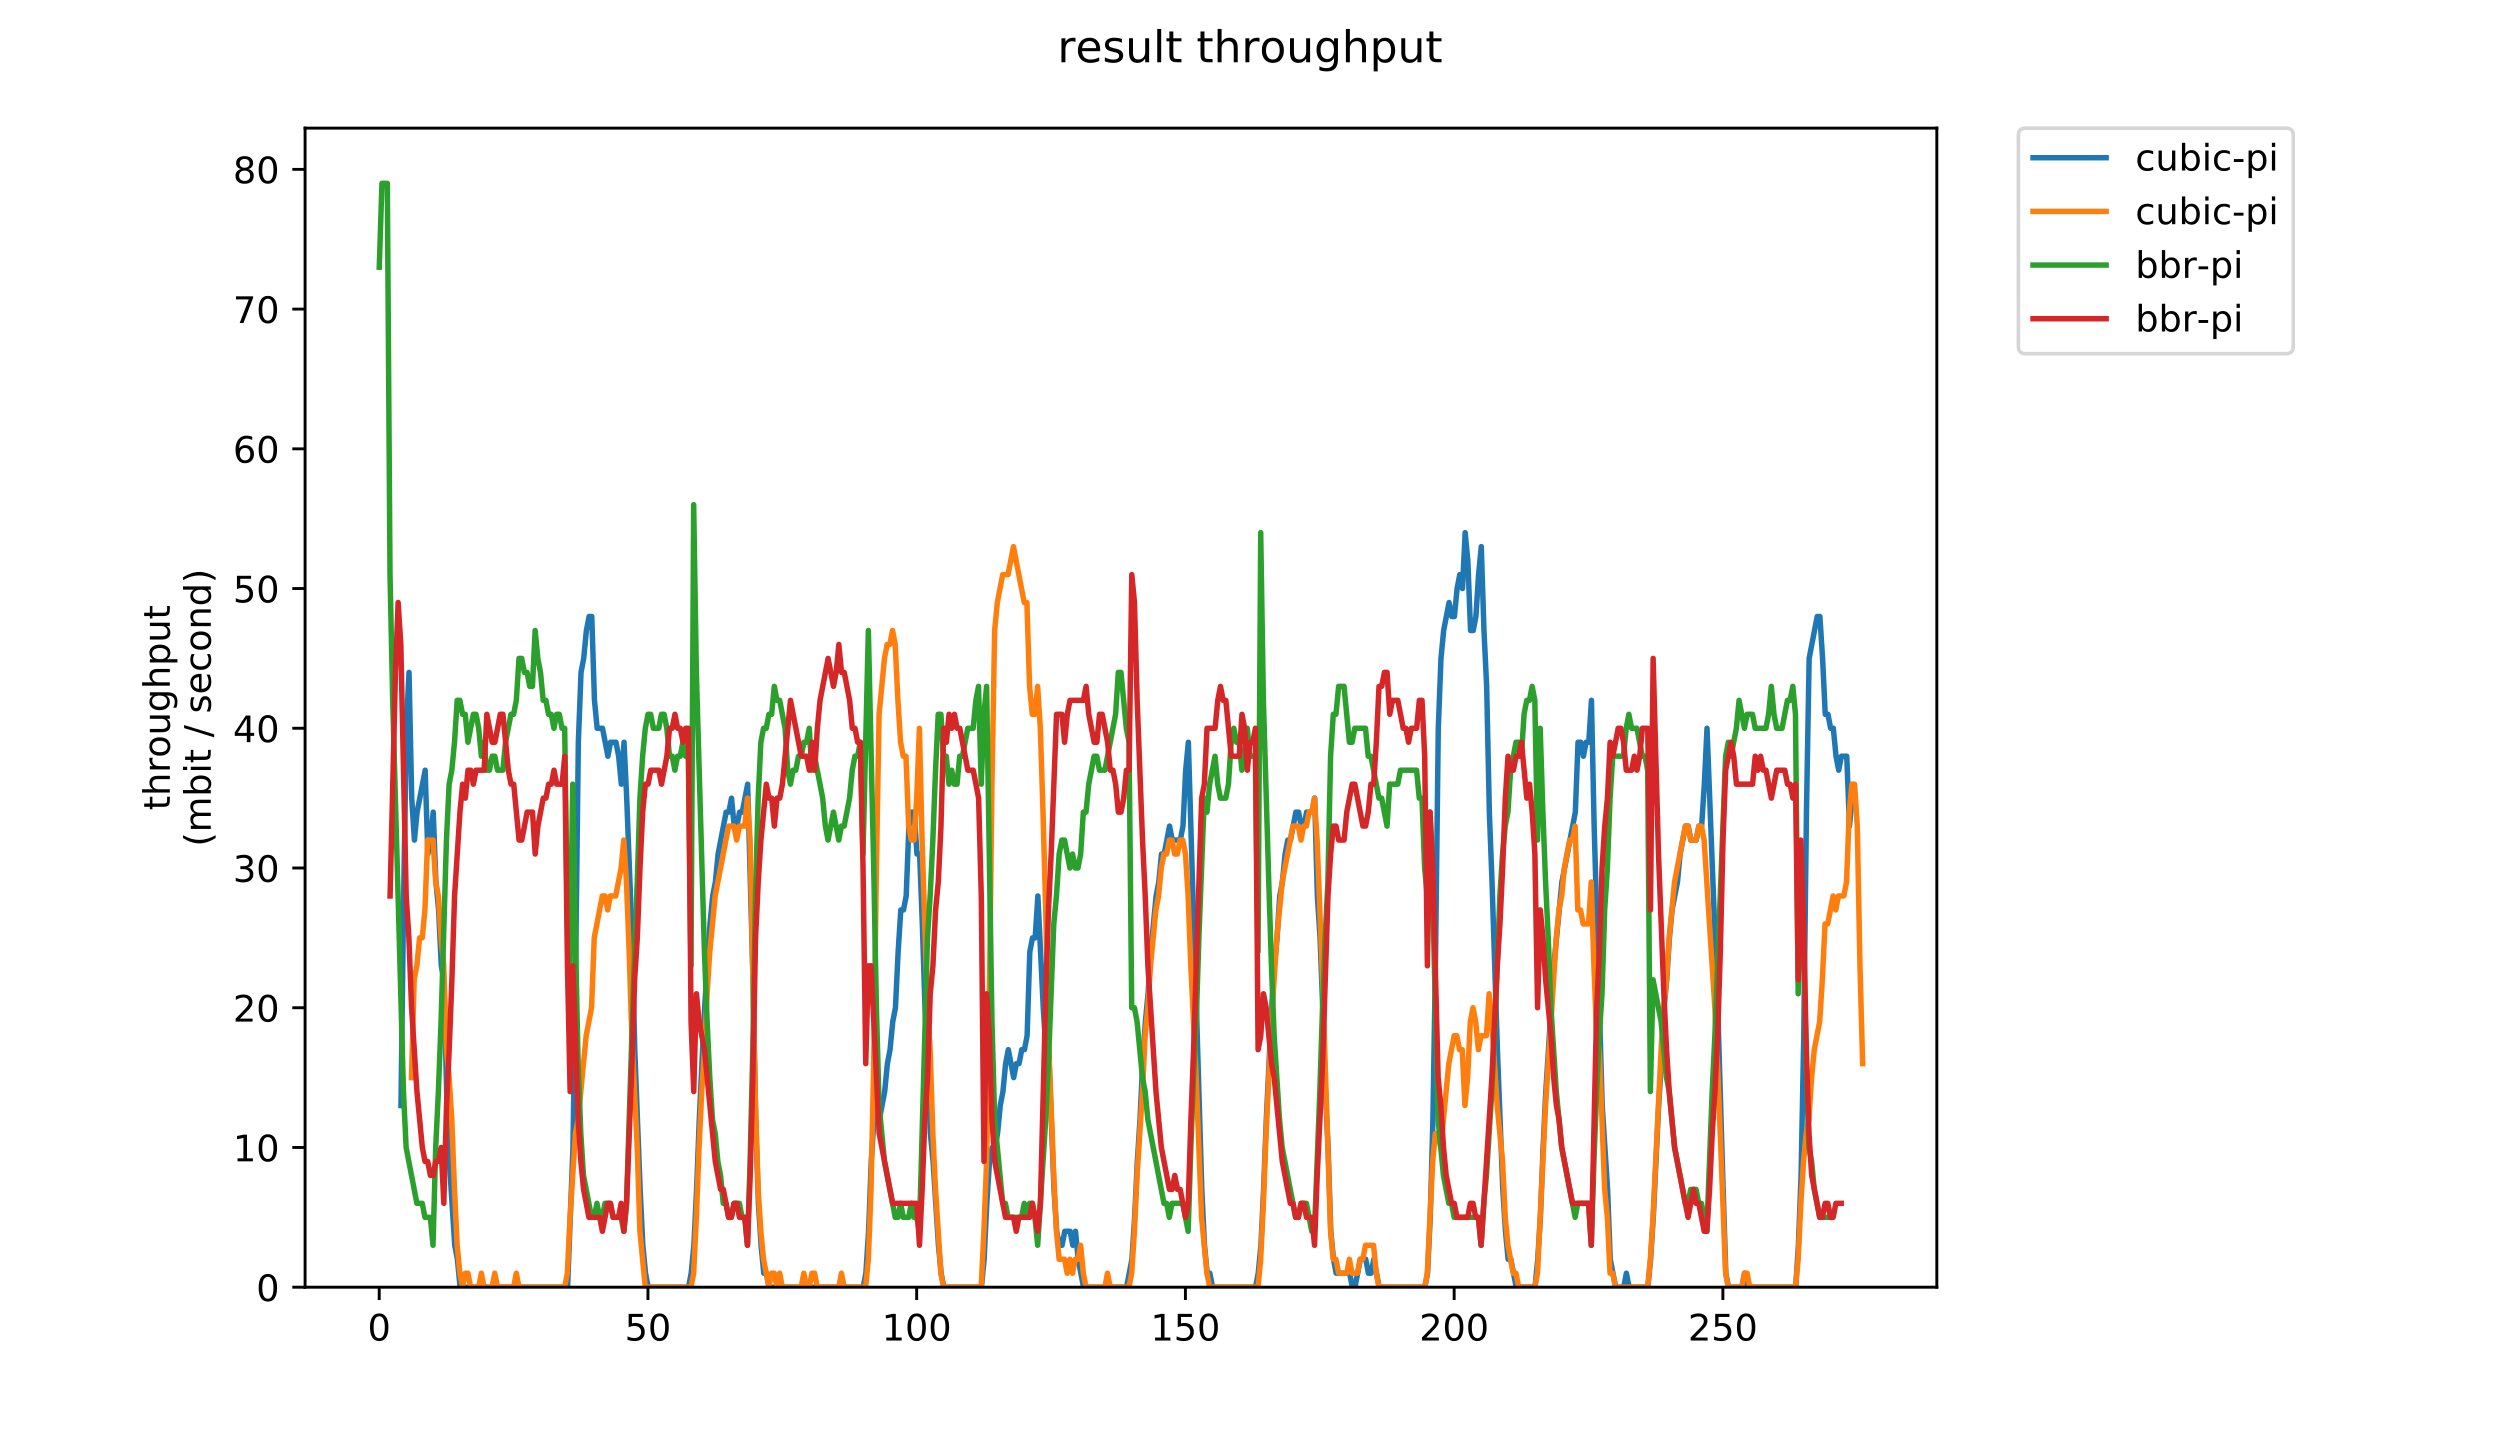 <?xml version="1.0" encoding="utf-8" standalone="no"?>
<!DOCTYPE svg PUBLIC "-//W3C//DTD SVG 1.1//EN"
  "http://www.w3.org/Graphics/SVG/1.1/DTD/svg11.dtd">
<!-- Created with matplotlib (https://matplotlib.org/) -->
<svg height="396pt" version="1.1" viewBox="0 0 684 396" width="684pt" xmlns="http://www.w3.org/2000/svg" xmlns:xlink="http://www.w3.org/1999/xlink">
 <defs>
  <style type="text/css">
*{stroke-linecap:butt;stroke-linejoin:round;}
  </style>
 </defs>
 <g id="figure_1">
  <g id="patch_1">
   <path d="M 0 396 
L 684 396 
L 684 0 
L 0 0 
z
" style="fill:#ffffff;"/>
  </g>
  <g id="axes_1">
   <g id="patch_2">
    <path d="M 83.472 352.174 
L 529.913 352.174 
L 529.913 35.062 
L 83.472 35.062 
z
" style="fill:#ffffff;"/>
   </g>
   <g id="matplotlib.axis_1">
    <g id="xtick_1">
     <g id="line2d_1">
      <defs>
       <path d="M 0 0 
L 0 3.5 
" id="m65de8bebb1" style="stroke:#000000;stroke-width:0.8;"/>
      </defs>
      <g>
       <use style="stroke:#000000;stroke-width:0.8;" x="103.753" xlink:href="#m65de8bebb1" y="352.174"/>
      </g>
     </g>
     <g id="text_1">
      <!-- 0 -->
      <defs>
       <path d="M 31.781 66.406 
Q 24.172 66.406 20.328 58.906 
Q 16.5 51.422 16.5 36.375 
Q 16.5 21.391 20.328 13.891 
Q 24.172 6.391 31.781 6.391 
Q 39.453 6.391 43.281 13.891 
Q 47.125 21.391 47.125 36.375 
Q 47.125 51.422 43.281 58.906 
Q 39.453 66.406 31.781 66.406 
z
M 31.781 74.219 
Q 44.047 74.219 50.516 64.516 
Q 56.984 54.828 56.984 36.375 
Q 56.984 17.969 50.516 8.266 
Q 44.047 -1.422 31.781 -1.422 
Q 19.531 -1.422 13.062 8.266 
Q 6.594 17.969 6.594 36.375 
Q 6.594 54.828 13.062 64.516 
Q 19.531 74.219 31.781 74.219 
z
" id="DejaVuSans-48"/>
      </defs>
      <g transform="translate(100.572 366.773)scale(0.1 -0.1)">
       <use xlink:href="#DejaVuSans-48"/>
      </g>
     </g>
    </g>
    <g id="xtick_2">
     <g id="line2d_2">
      <g>
       <use style="stroke:#000000;stroke-width:0.8;" x="177.279" xlink:href="#m65de8bebb1" y="352.174"/>
      </g>
     </g>
     <g id="text_2">
      <!-- 50 -->
      <defs>
       <path d="M 10.797 72.906 
L 49.516 72.906 
L 49.516 64.594 
L 19.828 64.594 
L 19.828 46.734 
Q 21.969 47.469 24.109 47.828 
Q 26.266 48.188 28.422 48.188 
Q 40.625 48.188 47.75 41.5 
Q 54.891 34.812 54.891 23.391 
Q 54.891 11.625 47.562 5.094 
Q 40.234 -1.422 26.906 -1.422 
Q 22.312 -1.422 17.547 -0.641 
Q 12.797 0.141 7.719 1.703 
L 7.719 11.625 
Q 12.109 9.234 16.797 8.062 
Q 21.484 6.891 26.703 6.891 
Q 35.156 6.891 40.078 11.328 
Q 45.016 15.766 45.016 23.391 
Q 45.016 31 40.078 35.438 
Q 35.156 39.891 26.703 39.891 
Q 22.75 39.891 18.812 39.016 
Q 14.891 38.141 10.797 36.281 
z
" id="DejaVuSans-53"/>
      </defs>
      <g transform="translate(170.916 366.773)scale(0.1 -0.1)">
       <use xlink:href="#DejaVuSans-53"/>
       <use x="63.623" xlink:href="#DejaVuSans-48"/>
      </g>
     </g>
    </g>
    <g id="xtick_3">
     <g id="line2d_3">
      <g>
       <use style="stroke:#000000;stroke-width:0.8;" x="250.804" xlink:href="#m65de8bebb1" y="352.174"/>
      </g>
     </g>
     <g id="text_3">
      <!-- 100 -->
      <defs>
       <path d="M 12.406 8.297 
L 28.516 8.297 
L 28.516 63.922 
L 10.984 60.406 
L 10.984 69.391 
L 28.422 72.906 
L 38.281 72.906 
L 38.281 8.297 
L 54.391 8.297 
L 54.391 0 
L 12.406 0 
z
" id="DejaVuSans-49"/>
      </defs>
      <g transform="translate(241.261 366.773)scale(0.1 -0.1)">
       <use xlink:href="#DejaVuSans-49"/>
       <use x="63.623" xlink:href="#DejaVuSans-48"/>
       <use x="127.246" xlink:href="#DejaVuSans-48"/>
      </g>
     </g>
    </g>
    <g id="xtick_4">
     <g id="line2d_4">
      <g>
       <use style="stroke:#000000;stroke-width:0.8;" x="324.33" xlink:href="#m65de8bebb1" y="352.174"/>
      </g>
     </g>
     <g id="text_4">
      <!-- 150 -->
      <g transform="translate(314.786 366.773)scale(0.1 -0.1)">
       <use xlink:href="#DejaVuSans-49"/>
       <use x="63.623" xlink:href="#DejaVuSans-53"/>
       <use x="127.246" xlink:href="#DejaVuSans-48"/>
      </g>
     </g>
    </g>
    <g id="xtick_5">
     <g id="line2d_5">
      <g>
       <use style="stroke:#000000;stroke-width:0.8;" x="397.856" xlink:href="#m65de8bebb1" y="352.174"/>
      </g>
     </g>
     <g id="text_5">
      <!-- 200 -->
      <defs>
       <path d="M 19.188 8.297 
L 53.609 8.297 
L 53.609 0 
L 7.328 0 
L 7.328 8.297 
Q 12.938 14.109 22.625 23.891 
Q 32.328 33.688 34.812 36.531 
Q 39.547 41.844 41.422 45.531 
Q 43.312 49.219 43.312 52.781 
Q 43.312 58.594 39.234 62.25 
Q 35.156 65.922 28.609 65.922 
Q 23.969 65.922 18.812 64.312 
Q 13.672 62.703 7.812 59.422 
L 7.812 69.391 
Q 13.766 71.781 18.938 73 
Q 24.125 74.219 28.422 74.219 
Q 39.75 74.219 46.484 68.547 
Q 53.219 62.891 53.219 53.422 
Q 53.219 48.922 51.531 44.891 
Q 49.859 40.875 45.406 35.406 
Q 44.188 33.984 37.641 27.219 
Q 31.109 20.453 19.188 8.297 
z
" id="DejaVuSans-50"/>
      </defs>
      <g transform="translate(388.312 366.773)scale(0.1 -0.1)">
       <use xlink:href="#DejaVuSans-50"/>
       <use x="63.623" xlink:href="#DejaVuSans-48"/>
       <use x="127.246" xlink:href="#DejaVuSans-48"/>
      </g>
     </g>
    </g>
    <g id="xtick_6">
     <g id="line2d_6">
      <g>
       <use style="stroke:#000000;stroke-width:0.8;" x="471.381" xlink:href="#m65de8bebb1" y="352.174"/>
      </g>
     </g>
     <g id="text_6">
      <!-- 250 -->
      <g transform="translate(461.837 366.773)scale(0.1 -0.1)">
       <use xlink:href="#DejaVuSans-50"/>
       <use x="63.623" xlink:href="#DejaVuSans-53"/>
       <use x="127.246" xlink:href="#DejaVuSans-48"/>
      </g>
     </g>
    </g>
   </g>
   <g id="matplotlib.axis_2">
    <g id="ytick_1">
     <g id="line2d_7">
      <defs>
       <path d="M 0 0 
L -3.5 0 
" id="m8e0efab4fe" style="stroke:#000000;stroke-width:0.8;"/>
      </defs>
      <g>
       <use style="stroke:#000000;stroke-width:0.8;" x="83.472" xlink:href="#m8e0efab4fe" y="352.174"/>
      </g>
     </g>
     <g id="text_7">
      <!-- 0 -->
      <g transform="translate(70.11 355.973)scale(0.1 -0.1)">
       <use xlink:href="#DejaVuSans-48"/>
      </g>
     </g>
    </g>
    <g id="ytick_2">
     <g id="line2d_8">
      <g>
       <use style="stroke:#000000;stroke-width:0.8;" x="83.472" xlink:href="#m8e0efab4fe" y="313.945"/>
      </g>
     </g>
     <g id="text_8">
      <!-- 10 -->
      <g transform="translate(63.747 317.744)scale(0.1 -0.1)">
       <use xlink:href="#DejaVuSans-49"/>
       <use x="63.623" xlink:href="#DejaVuSans-48"/>
      </g>
     </g>
    </g>
    <g id="ytick_3">
     <g id="line2d_9">
      <g>
       <use style="stroke:#000000;stroke-width:0.8;" x="83.472" xlink:href="#m8e0efab4fe" y="275.716"/>
      </g>
     </g>
     <g id="text_9">
      <!-- 20 -->
      <g transform="translate(63.747 279.515)scale(0.1 -0.1)">
       <use xlink:href="#DejaVuSans-50"/>
       <use x="63.623" xlink:href="#DejaVuSans-48"/>
      </g>
     </g>
    </g>
    <g id="ytick_4">
     <g id="line2d_10">
      <g>
       <use style="stroke:#000000;stroke-width:0.8;" x="83.472" xlink:href="#m8e0efab4fe" y="237.486"/>
      </g>
     </g>
     <g id="text_10">
      <!-- 30 -->
      <defs>
       <path d="M 40.578 39.312 
Q 47.656 37.797 51.625 33 
Q 55.609 28.219 55.609 21.188 
Q 55.609 10.406 48.188 4.484 
Q 40.766 -1.422 27.094 -1.422 
Q 22.516 -1.422 17.656 -0.516 
Q 12.797 0.391 7.625 2.203 
L 7.625 11.719 
Q 11.719 9.328 16.594 8.109 
Q 21.484 6.891 26.812 6.891 
Q 36.078 6.891 40.938 10.547 
Q 45.797 14.203 45.797 21.188 
Q 45.797 27.641 41.281 31.266 
Q 36.766 34.906 28.719 34.906 
L 20.219 34.906 
L 20.219 43.016 
L 29.109 43.016 
Q 36.375 43.016 40.234 45.922 
Q 44.094 48.828 44.094 54.297 
Q 44.094 59.906 40.109 62.906 
Q 36.141 65.922 28.719 65.922 
Q 24.656 65.922 20.016 65.031 
Q 15.375 64.156 9.812 62.312 
L 9.812 71.094 
Q 15.438 72.656 20.344 73.438 
Q 25.25 74.219 29.594 74.219 
Q 40.828 74.219 47.359 69.109 
Q 53.906 64.016 53.906 55.328 
Q 53.906 49.266 50.438 45.094 
Q 46.969 40.922 40.578 39.312 
z
" id="DejaVuSans-51"/>
      </defs>
      <g transform="translate(63.747 241.286)scale(0.1 -0.1)">
       <use xlink:href="#DejaVuSans-51"/>
       <use x="63.623" xlink:href="#DejaVuSans-48"/>
      </g>
     </g>
    </g>
    <g id="ytick_5">
     <g id="line2d_11">
      <g>
       <use style="stroke:#000000;stroke-width:0.8;" x="83.472" xlink:href="#m8e0efab4fe" y="199.257"/>
      </g>
     </g>
     <g id="text_11">
      <!-- 40 -->
      <defs>
       <path d="M 37.797 64.312 
L 12.891 25.391 
L 37.797 25.391 
z
M 35.203 72.906 
L 47.609 72.906 
L 47.609 25.391 
L 58.016 25.391 
L 58.016 17.188 
L 47.609 17.188 
L 47.609 0 
L 37.797 0 
L 37.797 17.188 
L 4.891 17.188 
L 4.891 26.703 
z
" id="DejaVuSans-52"/>
      </defs>
      <g transform="translate(63.747 203.056)scale(0.1 -0.1)">
       <use xlink:href="#DejaVuSans-52"/>
       <use x="63.623" xlink:href="#DejaVuSans-48"/>
      </g>
     </g>
    </g>
    <g id="ytick_6">
     <g id="line2d_12">
      <g>
       <use style="stroke:#000000;stroke-width:0.8;" x="83.472" xlink:href="#m8e0efab4fe" y="161.028"/>
      </g>
     </g>
     <g id="text_12">
      <!-- 50 -->
      <g transform="translate(63.747 164.827)scale(0.1 -0.1)">
       <use xlink:href="#DejaVuSans-53"/>
       <use x="63.623" xlink:href="#DejaVuSans-48"/>
      </g>
     </g>
    </g>
    <g id="ytick_7">
     <g id="line2d_13">
      <g>
       <use style="stroke:#000000;stroke-width:0.8;" x="83.472" xlink:href="#m8e0efab4fe" y="122.799"/>
      </g>
     </g>
     <g id="text_13">
      <!-- 60 -->
      <defs>
       <path d="M 33.016 40.375 
Q 26.375 40.375 22.484 35.828 
Q 18.609 31.297 18.609 23.391 
Q 18.609 15.531 22.484 10.953 
Q 26.375 6.391 33.016 6.391 
Q 39.656 6.391 43.531 10.953 
Q 47.406 15.531 47.406 23.391 
Q 47.406 31.297 43.531 35.828 
Q 39.656 40.375 33.016 40.375 
z
M 52.594 71.297 
L 52.594 62.312 
Q 48.875 64.062 45.094 64.984 
Q 41.312 65.922 37.594 65.922 
Q 27.828 65.922 22.672 59.328 
Q 17.531 52.734 16.797 39.406 
Q 19.672 43.656 24.016 45.922 
Q 28.375 48.188 33.594 48.188 
Q 44.578 48.188 50.953 41.516 
Q 57.328 34.859 57.328 23.391 
Q 57.328 12.156 50.688 5.359 
Q 44.047 -1.422 33.016 -1.422 
Q 20.359 -1.422 13.672 8.266 
Q 6.984 17.969 6.984 36.375 
Q 6.984 53.656 15.188 63.938 
Q 23.391 74.219 37.203 74.219 
Q 40.922 74.219 44.703 73.484 
Q 48.484 72.75 52.594 71.297 
z
" id="DejaVuSans-54"/>
      </defs>
      <g transform="translate(63.747 126.598)scale(0.1 -0.1)">
       <use xlink:href="#DejaVuSans-54"/>
       <use x="63.623" xlink:href="#DejaVuSans-48"/>
      </g>
     </g>
    </g>
    <g id="ytick_8">
     <g id="line2d_14">
      <g>
       <use style="stroke:#000000;stroke-width:0.8;" x="83.472" xlink:href="#m8e0efab4fe" y="84.569"/>
      </g>
     </g>
     <g id="text_14">
      <!-- 70 -->
      <defs>
       <path d="M 8.203 72.906 
L 55.078 72.906 
L 55.078 68.703 
L 28.609 0 
L 18.312 0 
L 43.219 64.594 
L 8.203 64.594 
z
" id="DejaVuSans-55"/>
      </defs>
      <g transform="translate(63.747 88.369)scale(0.1 -0.1)">
       <use xlink:href="#DejaVuSans-55"/>
       <use x="63.623" xlink:href="#DejaVuSans-48"/>
      </g>
     </g>
    </g>
    <g id="ytick_9">
     <g id="line2d_15">
      <g>
       <use style="stroke:#000000;stroke-width:0.8;" x="83.472" xlink:href="#m8e0efab4fe" y="46.34"/>
      </g>
     </g>
     <g id="text_15">
      <!-- 80 -->
      <defs>
       <path d="M 31.781 34.625 
Q 24.75 34.625 20.719 30.859 
Q 16.703 27.094 16.703 20.516 
Q 16.703 13.922 20.719 10.156 
Q 24.75 6.391 31.781 6.391 
Q 38.812 6.391 42.859 10.172 
Q 46.922 13.969 46.922 20.516 
Q 46.922 27.094 42.891 30.859 
Q 38.875 34.625 31.781 34.625 
z
M 21.922 38.812 
Q 15.578 40.375 12.031 44.719 
Q 8.5 49.078 8.5 55.328 
Q 8.5 64.062 14.719 69.141 
Q 20.953 74.219 31.781 74.219 
Q 42.672 74.219 48.875 69.141 
Q 55.078 64.062 55.078 55.328 
Q 55.078 49.078 51.531 44.719 
Q 48 40.375 41.703 38.812 
Q 48.828 37.156 52.797 32.312 
Q 56.781 27.484 56.781 20.516 
Q 56.781 9.906 50.312 4.234 
Q 43.844 -1.422 31.781 -1.422 
Q 19.734 -1.422 13.25 4.234 
Q 6.781 9.906 6.781 20.516 
Q 6.781 27.484 10.781 32.312 
Q 14.797 37.156 21.922 38.812 
z
M 18.312 54.391 
Q 18.312 48.734 21.844 45.562 
Q 25.391 42.391 31.781 42.391 
Q 38.141 42.391 41.719 45.562 
Q 45.312 48.734 45.312 54.391 
Q 45.312 60.062 41.719 63.234 
Q 38.141 66.406 31.781 66.406 
Q 25.391 66.406 21.844 63.234 
Q 18.312 60.062 18.312 54.391 
z
" id="DejaVuSans-56"/>
      </defs>
      <g transform="translate(63.747 50.139)scale(0.1 -0.1)">
       <use xlink:href="#DejaVuSans-56"/>
       <use x="63.623" xlink:href="#DejaVuSans-48"/>
      </g>
     </g>
    </g>
    <g id="text_16">
     <!-- throughput -->
     <defs>
      <path d="M 18.312 70.219 
L 18.312 54.688 
L 36.812 54.688 
L 36.812 47.703 
L 18.312 47.703 
L 18.312 18.016 
Q 18.312 11.328 20.141 9.422 
Q 21.969 7.516 27.594 7.516 
L 36.812 7.516 
L 36.812 0 
L 27.594 0 
Q 17.188 0 13.234 3.875 
Q 9.281 7.766 9.281 18.016 
L 9.281 47.703 
L 2.688 47.703 
L 2.688 54.688 
L 9.281 54.688 
L 9.281 70.219 
z
" id="DejaVuSans-116"/>
      <path d="M 54.891 33.016 
L 54.891 0 
L 45.906 0 
L 45.906 32.719 
Q 45.906 40.484 42.875 44.328 
Q 39.844 48.188 33.797 48.188 
Q 26.516 48.188 22.312 43.547 
Q 18.109 38.922 18.109 30.906 
L 18.109 0 
L 9.078 0 
L 9.078 75.984 
L 18.109 75.984 
L 18.109 46.188 
Q 21.344 51.125 25.703 53.562 
Q 30.078 56 35.797 56 
Q 45.219 56 50.047 50.172 
Q 54.891 44.344 54.891 33.016 
z
" id="DejaVuSans-104"/>
      <path d="M 41.109 46.297 
Q 39.594 47.172 37.812 47.578 
Q 36.031 48 33.891 48 
Q 26.266 48 22.188 43.047 
Q 18.109 38.094 18.109 28.812 
L 18.109 0 
L 9.078 0 
L 9.078 54.688 
L 18.109 54.688 
L 18.109 46.188 
Q 20.953 51.172 25.484 53.578 
Q 30.031 56 36.531 56 
Q 37.453 56 38.578 55.875 
Q 39.703 55.766 41.062 55.516 
z
" id="DejaVuSans-114"/>
      <path d="M 30.609 48.391 
Q 23.391 48.391 19.188 42.75 
Q 14.984 37.109 14.984 27.297 
Q 14.984 17.484 19.156 11.844 
Q 23.344 6.203 30.609 6.203 
Q 37.797 6.203 41.984 11.859 
Q 46.188 17.531 46.188 27.297 
Q 46.188 37.016 41.984 42.703 
Q 37.797 48.391 30.609 48.391 
z
M 30.609 56 
Q 42.328 56 49.016 48.375 
Q 55.719 40.766 55.719 27.297 
Q 55.719 13.875 49.016 6.219 
Q 42.328 -1.422 30.609 -1.422 
Q 18.844 -1.422 12.172 6.219 
Q 5.516 13.875 5.516 27.297 
Q 5.516 40.766 12.172 48.375 
Q 18.844 56 30.609 56 
z
" id="DejaVuSans-111"/>
      <path d="M 8.5 21.578 
L 8.5 54.688 
L 17.484 54.688 
L 17.484 21.922 
Q 17.484 14.156 20.5 10.266 
Q 23.531 6.391 29.594 6.391 
Q 36.859 6.391 41.078 11.031 
Q 45.312 15.672 45.312 23.688 
L 45.312 54.688 
L 54.297 54.688 
L 54.297 0 
L 45.312 0 
L 45.312 8.406 
Q 42.047 3.422 37.719 1 
Q 33.406 -1.422 27.688 -1.422 
Q 18.266 -1.422 13.375 4.438 
Q 8.5 10.297 8.5 21.578 
z
M 31.109 56 
z
" id="DejaVuSans-117"/>
      <path d="M 45.406 27.984 
Q 45.406 37.75 41.375 43.109 
Q 37.359 48.484 30.078 48.484 
Q 22.859 48.484 18.828 43.109 
Q 14.797 37.75 14.797 27.984 
Q 14.797 18.266 18.828 12.891 
Q 22.859 7.516 30.078 7.516 
Q 37.359 7.516 41.375 12.891 
Q 45.406 18.266 45.406 27.984 
z
M 54.391 6.781 
Q 54.391 -7.172 48.188 -13.984 
Q 42 -20.797 29.203 -20.797 
Q 24.469 -20.797 20.266 -20.094 
Q 16.062 -19.391 12.109 -17.922 
L 12.109 -9.188 
Q 16.062 -11.328 19.922 -12.344 
Q 23.781 -13.375 27.781 -13.375 
Q 36.625 -13.375 41.016 -8.766 
Q 45.406 -4.156 45.406 5.172 
L 45.406 9.625 
Q 42.625 4.781 38.281 2.391 
Q 33.938 0 27.875 0 
Q 17.828 0 11.672 7.656 
Q 5.516 15.328 5.516 27.984 
Q 5.516 40.672 11.672 48.328 
Q 17.828 56 27.875 56 
Q 33.938 56 38.281 53.609 
Q 42.625 51.219 45.406 46.391 
L 45.406 54.688 
L 54.391 54.688 
z
" id="DejaVuSans-103"/>
      <path d="M 18.109 8.203 
L 18.109 -20.797 
L 9.078 -20.797 
L 9.078 54.688 
L 18.109 54.688 
L 18.109 46.391 
Q 20.953 51.266 25.266 53.625 
Q 29.594 56 35.594 56 
Q 45.562 56 51.781 48.094 
Q 58.016 40.188 58.016 27.297 
Q 58.016 14.406 51.781 6.484 
Q 45.562 -1.422 35.594 -1.422 
Q 29.594 -1.422 25.266 0.953 
Q 20.953 3.328 18.109 8.203 
z
M 48.688 27.297 
Q 48.688 37.203 44.609 42.844 
Q 40.531 48.484 33.406 48.484 
Q 26.266 48.484 22.188 42.844 
Q 18.109 37.203 18.109 27.297 
Q 18.109 17.391 22.188 11.75 
Q 26.266 6.109 33.406 6.109 
Q 40.531 6.109 44.609 11.75 
Q 48.688 17.391 48.688 27.297 
z
" id="DejaVuSans-112"/>
     </defs>
     <g transform="translate(46.47 221.675)rotate(-90)scale(0.1 -0.1)">
      <use xlink:href="#DejaVuSans-116"/>
      <use x="39.209" xlink:href="#DejaVuSans-104"/>
      <use x="102.588" xlink:href="#DejaVuSans-114"/>
      <use x="143.67" xlink:href="#DejaVuSans-111"/>
      <use x="204.852" xlink:href="#DejaVuSans-117"/>
      <use x="268.23" xlink:href="#DejaVuSans-103"/>
      <use x="331.707" xlink:href="#DejaVuSans-104"/>
      <use x="395.086" xlink:href="#DejaVuSans-112"/>
      <use x="458.562" xlink:href="#DejaVuSans-117"/>
      <use x="521.941" xlink:href="#DejaVuSans-116"/>
     </g>
     <!-- (mbit / second) -->
     <defs>
      <path d="M 31 75.875 
Q 24.469 64.656 21.281 53.656 
Q 18.109 42.672 18.109 31.391 
Q 18.109 20.125 21.312 9.062 
Q 24.516 -2 31 -13.188 
L 23.188 -13.188 
Q 15.875 -1.703 12.234 9.375 
Q 8.594 20.453 8.594 31.391 
Q 8.594 42.281 12.203 53.312 
Q 15.828 64.359 23.188 75.875 
z
" id="DejaVuSans-40"/>
      <path d="M 52 44.188 
Q 55.375 50.25 60.062 53.125 
Q 64.75 56 71.094 56 
Q 79.641 56 84.281 50.016 
Q 88.922 44.047 88.922 33.016 
L 88.922 0 
L 79.891 0 
L 79.891 32.719 
Q 79.891 40.578 77.094 44.375 
Q 74.312 48.188 68.609 48.188 
Q 61.625 48.188 57.562 43.547 
Q 53.516 38.922 53.516 30.906 
L 53.516 0 
L 44.484 0 
L 44.484 32.719 
Q 44.484 40.625 41.703 44.406 
Q 38.922 48.188 33.109 48.188 
Q 26.219 48.188 22.156 43.531 
Q 18.109 38.875 18.109 30.906 
L 18.109 0 
L 9.078 0 
L 9.078 54.688 
L 18.109 54.688 
L 18.109 46.188 
Q 21.188 51.219 25.484 53.609 
Q 29.781 56 35.688 56 
Q 41.656 56 45.828 52.969 
Q 50 49.953 52 44.188 
z
" id="DejaVuSans-109"/>
      <path d="M 48.688 27.297 
Q 48.688 37.203 44.609 42.844 
Q 40.531 48.484 33.406 48.484 
Q 26.266 48.484 22.188 42.844 
Q 18.109 37.203 18.109 27.297 
Q 18.109 17.391 22.188 11.75 
Q 26.266 6.109 33.406 6.109 
Q 40.531 6.109 44.609 11.75 
Q 48.688 17.391 48.688 27.297 
z
M 18.109 46.391 
Q 20.953 51.266 25.266 53.625 
Q 29.594 56 35.594 56 
Q 45.562 56 51.781 48.094 
Q 58.016 40.188 58.016 27.297 
Q 58.016 14.406 51.781 6.484 
Q 45.562 -1.422 35.594 -1.422 
Q 29.594 -1.422 25.266 0.953 
Q 20.953 3.328 18.109 8.203 
L 18.109 0 
L 9.078 0 
L 9.078 75.984 
L 18.109 75.984 
z
" id="DejaVuSans-98"/>
      <path d="M 9.422 54.688 
L 18.406 54.688 
L 18.406 0 
L 9.422 0 
z
M 9.422 75.984 
L 18.406 75.984 
L 18.406 64.594 
L 9.422 64.594 
z
" id="DejaVuSans-105"/>
      <path id="DejaVuSans-32"/>
      <path d="M 25.391 72.906 
L 33.688 72.906 
L 8.297 -9.281 
L 0 -9.281 
z
" id="DejaVuSans-47"/>
      <path d="M 44.281 53.078 
L 44.281 44.578 
Q 40.484 46.531 36.375 47.5 
Q 32.281 48.484 27.875 48.484 
Q 21.188 48.484 17.844 46.438 
Q 14.5 44.391 14.5 40.281 
Q 14.5 37.156 16.891 35.375 
Q 19.281 33.594 26.516 31.984 
L 29.594 31.297 
Q 39.156 29.25 43.188 25.516 
Q 47.219 21.781 47.219 15.094 
Q 47.219 7.469 41.188 3.016 
Q 35.156 -1.422 24.609 -1.422 
Q 20.219 -1.422 15.453 -0.562 
Q 10.688 0.297 5.422 2 
L 5.422 11.281 
Q 10.406 8.688 15.234 7.391 
Q 20.062 6.109 24.812 6.109 
Q 31.156 6.109 34.562 8.281 
Q 37.984 10.453 37.984 14.406 
Q 37.984 18.062 35.516 20.016 
Q 33.062 21.969 24.703 23.781 
L 21.578 24.516 
Q 13.234 26.266 9.516 29.906 
Q 5.812 33.547 5.812 39.891 
Q 5.812 47.609 11.281 51.797 
Q 16.75 56 26.812 56 
Q 31.781 56 36.172 55.266 
Q 40.578 54.547 44.281 53.078 
z
" id="DejaVuSans-115"/>
      <path d="M 56.203 29.594 
L 56.203 25.203 
L 14.891 25.203 
Q 15.484 15.922 20.484 11.062 
Q 25.484 6.203 34.422 6.203 
Q 39.594 6.203 44.453 7.469 
Q 49.312 8.734 54.109 11.281 
L 54.109 2.781 
Q 49.266 0.734 44.188 -0.344 
Q 39.109 -1.422 33.891 -1.422 
Q 20.797 -1.422 13.156 6.188 
Q 5.516 13.812 5.516 26.812 
Q 5.516 40.234 12.766 48.109 
Q 20.016 56 32.328 56 
Q 43.359 56 49.781 48.891 
Q 56.203 41.797 56.203 29.594 
z
M 47.219 32.234 
Q 47.125 39.594 43.094 43.984 
Q 39.062 48.391 32.422 48.391 
Q 24.906 48.391 20.391 44.141 
Q 15.875 39.891 15.188 32.172 
z
" id="DejaVuSans-101"/>
      <path d="M 48.781 52.594 
L 48.781 44.188 
Q 44.969 46.297 41.141 47.344 
Q 37.312 48.391 33.406 48.391 
Q 24.656 48.391 19.812 42.844 
Q 14.984 37.312 14.984 27.297 
Q 14.984 17.281 19.812 11.734 
Q 24.656 6.203 33.406 6.203 
Q 37.312 6.203 41.141 7.25 
Q 44.969 8.297 48.781 10.406 
L 48.781 2.094 
Q 45.016 0.344 40.984 -0.531 
Q 36.969 -1.422 32.422 -1.422 
Q 20.062 -1.422 12.781 6.344 
Q 5.516 14.109 5.516 27.297 
Q 5.516 40.672 12.859 48.328 
Q 20.219 56 33.016 56 
Q 37.156 56 41.109 55.141 
Q 45.062 54.297 48.781 52.594 
z
" id="DejaVuSans-99"/>
      <path d="M 54.891 33.016 
L 54.891 0 
L 45.906 0 
L 45.906 32.719 
Q 45.906 40.484 42.875 44.328 
Q 39.844 48.188 33.797 48.188 
Q 26.516 48.188 22.312 43.547 
Q 18.109 38.922 18.109 30.906 
L 18.109 0 
L 9.078 0 
L 9.078 54.688 
L 18.109 54.688 
L 18.109 46.188 
Q 21.344 51.125 25.703 53.562 
Q 30.078 56 35.797 56 
Q 45.219 56 50.047 50.172 
Q 54.891 44.344 54.891 33.016 
z
" id="DejaVuSans-110"/>
      <path d="M 45.406 46.391 
L 45.406 75.984 
L 54.391 75.984 
L 54.391 0 
L 45.406 0 
L 45.406 8.203 
Q 42.578 3.328 38.25 0.953 
Q 33.938 -1.422 27.875 -1.422 
Q 17.969 -1.422 11.734 6.484 
Q 5.516 14.406 5.516 27.297 
Q 5.516 40.188 11.734 48.094 
Q 17.969 56 27.875 56 
Q 33.938 56 38.25 53.625 
Q 42.578 51.266 45.406 46.391 
z
M 14.797 27.297 
Q 14.797 17.391 18.875 11.75 
Q 22.953 6.109 30.078 6.109 
Q 37.203 6.109 41.297 11.75 
Q 45.406 17.391 45.406 27.297 
Q 45.406 37.203 41.297 42.844 
Q 37.203 48.484 30.078 48.484 
Q 22.953 48.484 18.875 42.844 
Q 14.797 37.203 14.797 27.297 
z
" id="DejaVuSans-100"/>
      <path d="M 8.016 75.875 
L 15.828 75.875 
Q 23.141 64.359 26.781 53.312 
Q 30.422 42.281 30.422 31.391 
Q 30.422 20.453 26.781 9.375 
Q 23.141 -1.703 15.828 -13.188 
L 8.016 -13.188 
Q 14.5 -2 17.703 9.062 
Q 20.906 20.125 20.906 31.391 
Q 20.906 42.672 17.703 53.656 
Q 14.5 64.656 8.016 75.875 
z
" id="DejaVuSans-41"/>
     </defs>
     <g transform="translate(57.668 231.609)rotate(-90)scale(0.1 -0.1)">
      <use xlink:href="#DejaVuSans-40"/>
      <use x="39.014" xlink:href="#DejaVuSans-109"/>
      <use x="136.426" xlink:href="#DejaVuSans-98"/>
      <use x="199.902" xlink:href="#DejaVuSans-105"/>
      <use x="227.686" xlink:href="#DejaVuSans-116"/>
      <use x="266.895" xlink:href="#DejaVuSans-32"/>
      <use x="298.682" xlink:href="#DejaVuSans-47"/>
      <use x="332.373" xlink:href="#DejaVuSans-32"/>
      <use x="364.16" xlink:href="#DejaVuSans-115"/>
      <use x="416.26" xlink:href="#DejaVuSans-101"/>
      <use x="477.783" xlink:href="#DejaVuSans-99"/>
      <use x="532.764" xlink:href="#DejaVuSans-111"/>
      <use x="593.945" xlink:href="#DejaVuSans-110"/>
      <use x="657.324" xlink:href="#DejaVuSans-100"/>
      <use x="720.801" xlink:href="#DejaVuSans-41"/>
     </g>
    </g>
   </g>
   <g id="line2d_16">
    <path clip-path="url(#p9b52004581)" d="M 109.706 302.476 
L 110.441 245.132 
L 111.176 199.257 
L 111.912 183.965 
L 112.647 218.372 
L 113.382 229.841 
L 114.117 222.195 
L 116.323 210.726 
L 117.059 233.663 
L 117.794 229.841 
L 118.529 222.195 
L 119.264 241.309 
L 120 248.955 
L 120.735 264.247 
L 121.47 268.07 
L 122.205 298.653 
L 122.941 317.768 
L 124.411 340.705 
L 125.146 344.528 
L 125.882 352.174 
L 155.292 352.174 
L 156.762 313.945 
L 157.498 264.247 
L 158.233 203.08 
L 158.968 183.965 
L 159.703 180.143 
L 160.439 172.497 
L 161.174 168.674 
L 161.909 168.674 
L 162.644 191.611 
L 163.38 199.257 
L 164.85 199.257 
L 166.321 206.903 
L 167.056 203.08 
L 168.526 203.08 
L 169.262 206.903 
L 169.997 214.549 
L 170.732 203.08 
L 171.467 218.372 
L 172.938 256.601 
L 173.673 287.184 
L 175.144 325.414 
L 175.879 340.705 
L 176.614 348.351 
L 177.349 352.174 
L 188.378 352.174 
L 189.114 348.351 
L 189.849 340.705 
L 190.584 325.414 
L 191.319 306.299 
L 192.79 275.716 
L 194.26 252.778 
L 194.996 245.132 
L 195.731 241.309 
L 196.466 233.663 
L 198.672 222.195 
L 199.407 222.195 
L 200.142 218.372 
L 200.878 226.018 
L 201.613 226.018 
L 202.348 222.195 
L 203.083 222.195 
L 204.554 214.549 
L 206.024 268.07 
L 206.76 306.299 
L 207.495 329.237 
L 208.23 340.705 
L 208.965 348.351 
L 209.701 348.351 
L 210.436 352.174 
L 236.17 352.174 
L 236.905 348.351 
L 237.64 336.882 
L 238.376 317.768 
L 239.111 306.299 
L 239.846 302.476 
L 240.581 306.299 
L 242.052 298.653 
L 242.787 291.007 
L 243.522 287.184 
L 244.258 279.539 
L 244.993 275.716 
L 245.728 260.424 
L 246.463 248.955 
L 247.199 248.955 
L 247.934 245.132 
L 248.669 226.018 
L 249.404 222.195 
L 250.14 222.195 
L 250.875 233.663 
L 251.61 233.663 
L 252.346 252.778 
L 253.081 275.716 
L 253.816 291.007 
L 254.551 310.122 
L 255.287 317.768 
L 256.757 340.705 
L 257.492 348.351 
L 258.228 352.174 
L 268.521 352.174 
L 269.256 344.528 
L 269.992 329.237 
L 270.727 317.768 
L 271.462 313.945 
L 272.197 313.945 
L 272.933 310.122 
L 273.668 302.476 
L 274.403 298.653 
L 275.138 291.007 
L 275.874 287.184 
L 277.344 294.83 
L 278.079 291.007 
L 278.815 291.007 
L 279.55 287.184 
L 280.285 287.184 
L 281.02 283.362 
L 281.756 260.424 
L 282.491 256.601 
L 283.226 256.601 
L 283.961 245.132 
L 285.432 275.716 
L 286.167 287.184 
L 286.903 287.184 
L 288.373 325.414 
L 289.108 336.882 
L 289.844 340.705 
L 290.579 340.705 
L 291.314 336.882 
L 292.785 336.882 
L 293.52 340.705 
L 294.255 336.882 
L 294.99 344.528 
L 296.461 352.174 
L 308.225 352.174 
L 309.695 344.528 
L 310.431 333.06 
L 311.166 317.768 
L 311.901 306.299 
L 312.636 291.007 
L 313.372 279.539 
L 314.107 271.893 
L 314.842 260.424 
L 316.313 245.132 
L 317.048 241.309 
L 317.783 233.663 
L 318.519 233.663 
L 319.989 226.018 
L 320.724 229.841 
L 322.93 229.841 
L 323.665 226.018 
L 324.401 210.726 
L 325.136 203.08 
L 326.606 252.778 
L 327.342 275.716 
L 328.812 325.414 
L 329.547 340.705 
L 330.283 348.351 
L 331.018 348.351 
L 331.753 352.174 
L 343.517 352.174 
L 344.252 348.351 
L 344.988 340.705 
L 345.723 325.414 
L 346.458 306.299 
L 347.929 275.716 
L 348.664 264.247 
L 349.399 256.601 
L 350.134 245.132 
L 350.87 241.309 
L 351.605 233.663 
L 352.34 229.841 
L 353.076 229.841 
L 354.546 222.195 
L 355.281 222.195 
L 356.017 226.018 
L 356.752 226.018 
L 357.487 222.195 
L 358.958 222.195 
L 359.693 218.372 
L 360.428 245.132 
L 361.163 256.601 
L 361.899 275.716 
L 362.634 298.653 
L 363.369 313.945 
L 364.104 336.882 
L 364.84 344.528 
L 365.575 348.351 
L 369.251 348.351 
L 369.986 352.174 
L 370.722 352.174 
L 372.192 344.528 
L 373.663 344.528 
L 374.398 348.351 
L 375.133 348.351 
L 375.868 344.528 
L 377.339 352.174 
L 389.838 352.174 
L 390.574 348.351 
L 391.309 333.06 
L 392.044 306.299 
L 392.779 260.424 
L 393.515 199.257 
L 394.25 180.143 
L 394.985 172.497 
L 396.456 164.851 
L 397.191 168.674 
L 397.926 168.674 
L 398.661 161.028 
L 399.397 157.205 
L 400.132 161.028 
L 400.867 145.736 
L 401.602 153.382 
L 402.338 172.497 
L 403.073 172.497 
L 403.808 168.674 
L 404.543 157.205 
L 405.279 149.559 
L 406.014 172.497 
L 406.749 187.788 
L 407.484 222.195 
L 408.22 241.309 
L 409.69 287.184 
L 411.161 325.414 
L 411.896 336.882 
L 412.631 344.528 
L 413.366 344.528 
L 414.837 352.174 
L 419.984 352.174 
L 420.719 344.528 
L 421.454 333.06 
L 422.19 313.945 
L 422.925 298.653 
L 425.131 264.247 
L 427.336 241.309 
L 431.013 222.195 
L 431.748 203.08 
L 432.483 203.08 
L 433.218 206.903 
L 433.954 203.08 
L 434.689 203.08 
L 435.424 191.611 
L 436.159 226.018 
L 438.365 302.476 
L 439.836 325.414 
L 440.571 344.528 
L 442.041 352.174 
L 444.247 352.174 
L 444.982 348.351 
L 445.718 352.174 
L 450.864 352.174 
L 451.6 344.528 
L 452.335 333.06 
L 453.806 302.476 
L 454.541 291.007 
L 455.276 275.716 
L 456.011 268.07 
L 456.747 256.601 
L 457.482 248.955 
L 458.952 241.309 
L 459.688 233.663 
L 461.158 226.018 
L 461.893 226.018 
L 462.629 229.841 
L 464.099 229.841 
L 464.834 226.018 
L 465.57 226.018 
L 466.305 214.549 
L 467.04 199.257 
L 469.981 275.716 
L 471.452 325.414 
L 472.187 348.351 
L 472.922 352.174 
L 476.598 352.174 
L 477.334 348.351 
L 478.069 352.174 
L 491.304 352.174 
L 492.039 340.705 
L 492.774 321.591 
L 493.509 283.362 
L 494.245 222.195 
L 494.98 180.143 
L 497.186 168.674 
L 497.921 168.674 
L 498.656 180.143 
L 499.391 195.434 
L 500.127 195.434 
L 500.862 199.257 
L 501.597 199.257 
L 502.332 206.903 
L 503.068 210.726 
L 503.803 206.903 
L 505.273 206.903 
L 506.009 226.018 
L 506.744 218.372 
L 506.744 218.372 
" style="fill:none;stroke:#1f77b4;stroke-linecap:square;stroke-width:1.5;"/>
   </g>
   <g id="line2d_17">
    <path clip-path="url(#p9b52004581)" d="M 112.582 294.83 
L 113.318 268.07 
L 114.053 264.247 
L 114.788 256.601 
L 115.523 256.601 
L 116.259 248.955 
L 116.994 229.841 
L 118.464 229.841 
L 119.2 241.309 
L 119.935 245.132 
L 120.67 256.601 
L 121.405 264.247 
L 122.141 287.184 
L 122.876 294.83 
L 123.611 306.299 
L 124.346 325.414 
L 125.082 340.705 
L 125.817 348.351 
L 126.552 352.174 
L 127.287 348.351 
L 128.023 348.351 
L 128.758 352.174 
L 130.964 352.174 
L 131.699 348.351 
L 132.434 352.174 
L 134.64 352.174 
L 135.375 348.351 
L 136.11 352.174 
L 140.522 352.174 
L 141.257 348.351 
L 141.993 352.174 
L 154.492 352.174 
L 155.227 348.351 
L 155.962 333.06 
L 157.433 310.122 
L 158.168 306.299 
L 160.374 283.362 
L 161.844 275.716 
L 162.58 256.601 
L 164.785 245.132 
L 165.521 245.132 
L 166.256 248.955 
L 166.991 245.132 
L 168.462 245.132 
L 169.932 237.486 
L 170.667 229.841 
L 171.403 241.309 
L 172.138 260.424 
L 172.873 283.362 
L 174.344 313.945 
L 175.079 336.882 
L 176.55 352.174 
L 189.049 352.174 
L 189.784 348.351 
L 190.519 333.06 
L 191.255 313.945 
L 191.99 298.653 
L 192.725 287.184 
L 193.46 271.893 
L 194.196 260.424 
L 195.666 245.132 
L 199.342 226.018 
L 200.813 226.018 
L 201.548 229.841 
L 202.283 226.018 
L 203.754 226.018 
L 204.489 218.372 
L 205.224 229.841 
L 206.695 302.476 
L 207.43 325.414 
L 208.165 336.882 
L 208.901 344.528 
L 210.371 352.174 
L 211.107 348.351 
L 211.842 348.351 
L 212.577 352.174 
L 213.312 348.351 
L 214.048 352.174 
L 219.194 352.174 
L 219.93 348.351 
L 220.665 352.174 
L 221.4 352.174 
L 222.135 348.351 
L 222.871 348.351 
L 223.606 352.174 
L 229.488 352.174 
L 230.223 348.351 
L 230.958 352.174 
L 236.84 352.174 
L 237.576 344.528 
L 238.311 325.414 
L 239.046 291.007 
L 239.781 237.486 
L 240.517 195.434 
L 241.987 180.143 
L 242.722 176.32 
L 243.458 176.32 
L 244.193 172.497 
L 244.928 176.32 
L 245.664 191.611 
L 246.399 203.08 
L 247.134 206.903 
L 247.869 206.903 
L 248.605 226.018 
L 249.34 229.841 
L 250.075 229.841 
L 250.81 218.372 
L 251.546 199.257 
L 252.281 229.841 
L 253.751 275.716 
L 254.487 287.184 
L 255.222 310.122 
L 255.957 325.414 
L 257.428 348.351 
L 258.163 352.174 
L 268.456 352.174 
L 269.192 336.882 
L 269.927 317.768 
L 270.662 275.716 
L 271.397 214.549 
L 272.133 172.497 
L 272.868 164.851 
L 274.338 157.205 
L 275.809 157.205 
L 277.279 149.559 
L 280.221 164.851 
L 280.956 164.851 
L 281.691 187.788 
L 282.426 195.434 
L 283.162 195.434 
L 283.897 187.788 
L 284.632 199.257 
L 285.367 222.195 
L 286.103 248.955 
L 286.838 283.362 
L 288.308 321.591 
L 289.044 336.882 
L 289.779 344.528 
L 291.249 344.528 
L 291.985 348.351 
L 292.72 344.528 
L 293.455 348.351 
L 294.19 344.528 
L 294.926 344.528 
L 295.661 340.705 
L 296.396 348.351 
L 297.131 352.174 
L 302.278 352.174 
L 303.013 348.351 
L 303.749 352.174 
L 308.895 352.174 
L 309.631 348.351 
L 310.366 336.882 
L 311.101 321.591 
L 312.572 298.653 
L 313.307 283.362 
L 314.042 275.716 
L 314.778 264.247 
L 316.248 248.955 
L 316.983 245.132 
L 317.719 237.486 
L 318.454 233.663 
L 319.189 233.663 
L 319.924 229.841 
L 320.66 229.841 
L 321.395 233.663 
L 322.13 233.663 
L 322.865 229.841 
L 323.601 229.841 
L 324.336 233.663 
L 325.071 245.132 
L 325.806 264.247 
L 327.277 294.83 
L 328.747 333.06 
L 330.218 348.351 
L 330.953 352.174 
L 344.188 352.174 
L 344.923 344.528 
L 345.658 329.237 
L 346.394 310.122 
L 347.864 279.539 
L 349.335 256.601 
L 350.805 241.309 
L 353.746 226.018 
L 355.217 226.018 
L 355.952 229.841 
L 356.687 226.018 
L 357.422 226.018 
L 358.158 222.195 
L 358.893 222.195 
L 359.628 218.372 
L 360.363 229.841 
L 361.834 268.07 
L 364.04 336.882 
L 364.775 344.528 
L 365.51 344.528 
L 366.245 348.351 
L 368.451 348.351 
L 369.186 344.528 
L 369.922 348.351 
L 371.392 348.351 
L 372.127 344.528 
L 372.863 344.528 
L 373.598 340.705 
L 375.804 340.705 
L 376.539 348.351 
L 377.274 352.174 
L 389.774 352.174 
L 390.509 348.351 
L 391.979 317.768 
L 392.715 310.122 
L 393.45 310.122 
L 394.185 313.945 
L 396.391 291.007 
L 397.861 283.362 
L 398.597 283.362 
L 399.332 287.184 
L 400.067 287.184 
L 400.802 302.476 
L 401.538 294.83 
L 402.273 279.539 
L 403.008 275.716 
L 403.743 279.539 
L 404.479 287.184 
L 405.214 283.362 
L 406.684 283.362 
L 407.42 271.893 
L 408.155 279.539 
L 409.625 302.476 
L 411.096 317.768 
L 411.831 333.06 
L 412.566 340.705 
L 414.037 348.351 
L 414.772 348.351 
L 415.508 352.174 
L 419.919 352.174 
L 420.654 348.351 
L 422.86 302.476 
L 425.801 256.601 
L 426.536 248.955 
L 427.272 245.132 
L 428.007 237.486 
L 429.477 229.841 
L 430.213 229.841 
L 430.948 226.018 
L 431.683 248.955 
L 432.418 248.955 
L 433.154 252.778 
L 434.624 252.778 
L 435.359 241.309 
L 436.095 264.247 
L 436.83 283.362 
L 437.565 287.184 
L 439.036 325.414 
L 439.771 333.06 
L 440.506 348.351 
L 441.241 348.351 
L 441.977 352.174 
L 450.8 352.174 
L 451.535 344.528 
L 452.27 333.06 
L 454.476 287.184 
L 455.211 275.716 
L 455.947 268.07 
L 456.682 256.601 
L 458.152 241.309 
L 461.093 226.018 
L 461.829 226.018 
L 462.564 229.841 
L 464.034 229.841 
L 464.77 226.018 
L 465.505 226.018 
L 466.24 229.841 
L 469.181 275.716 
L 469.916 291.007 
L 472.122 348.351 
L 472.857 352.174 
L 476.534 352.174 
L 477.269 348.351 
L 478.004 348.351 
L 478.739 352.174 
L 491.239 352.174 
L 491.974 344.528 
L 492.709 329.237 
L 493.445 317.768 
L 494.18 310.122 
L 494.915 306.299 
L 495.65 294.83 
L 496.386 287.184 
L 497.856 279.539 
L 498.591 268.07 
L 499.327 252.778 
L 500.062 252.778 
L 501.532 245.132 
L 502.268 248.955 
L 503.003 245.132 
L 504.473 245.132 
L 505.209 241.309 
L 505.944 222.195 
L 506.679 214.549 
L 507.414 214.549 
L 508.15 226.018 
L 508.885 264.247 
L 509.62 291.007 
L 509.62 291.007 
" style="fill:none;stroke:#ff7f0e;stroke-linecap:square;stroke-width:1.5;"/>
   </g>
   <g id="line2d_18">
    <path clip-path="url(#p9b52004581)" d="M 103.765 73.101 
L 104.5 50.163 
L 105.971 50.163 
L 106.706 157.205 
L 107.441 191.611 
L 110.382 298.653 
L 111.118 313.945 
L 114.059 329.237 
L 115.529 329.237 
L 116.264 333.06 
L 117.735 333.06 
L 118.47 340.705 
L 119.205 313.945 
L 119.941 298.653 
L 120.676 279.539 
L 122.146 229.841 
L 122.882 214.549 
L 123.617 210.726 
L 124.352 203.08 
L 125.088 191.611 
L 125.823 191.611 
L 126.558 195.434 
L 127.293 195.434 
L 128.029 203.08 
L 129.499 195.434 
L 130.234 195.434 
L 130.97 199.257 
L 131.705 206.903 
L 132.44 203.08 
L 133.175 210.726 
L 133.911 210.726 
L 134.646 206.903 
L 135.381 206.903 
L 136.116 210.726 
L 137.587 210.726 
L 138.322 203.08 
L 139.793 195.434 
L 140.528 195.434 
L 141.263 191.611 
L 141.998 180.143 
L 142.734 180.143 
L 143.469 183.965 
L 144.204 183.965 
L 144.939 187.788 
L 145.675 187.788 
L 146.41 172.497 
L 147.145 180.143 
L 147.88 183.965 
L 148.616 191.611 
L 149.351 191.611 
L 150.086 195.434 
L 150.821 195.434 
L 151.557 199.257 
L 152.292 195.434 
L 153.027 195.434 
L 153.762 199.257 
L 154.498 199.257 
L 155.233 252.778 
L 155.968 264.247 
L 156.703 214.549 
L 157.439 256.601 
L 158.174 291.007 
L 158.909 310.122 
L 159.645 321.591 
L 161.85 333.06 
L 162.586 333.06 
L 163.321 329.237 
L 164.056 333.06 
L 164.791 333.06 
L 165.527 329.237 
L 166.997 329.237 
L 167.732 333.06 
L 169.938 333.06 
L 170.673 336.882 
L 171.409 329.237 
L 173.614 260.424 
L 174.35 241.309 
L 175.085 218.372 
L 175.82 206.903 
L 176.555 199.257 
L 177.291 195.434 
L 178.026 195.434 
L 178.761 199.257 
L 180.232 199.257 
L 180.967 195.434 
L 181.702 195.434 
L 182.437 199.257 
L 183.173 206.903 
L 183.908 206.903 
L 184.643 210.726 
L 185.378 206.903 
L 186.114 206.903 
L 186.849 203.08 
L 187.584 206.903 
L 188.319 206.903 
L 189.055 264.247 
L 189.79 138.09 
L 190.525 183.965 
L 192.731 260.424 
L 193.466 279.539 
L 194.202 294.83 
L 194.937 306.299 
L 195.672 310.122 
L 196.407 317.768 
L 197.143 321.591 
L 197.878 329.237 
L 198.613 329.237 
L 199.348 333.06 
L 200.084 333.06 
L 200.819 329.237 
L 202.289 329.237 
L 203.025 333.06 
L 203.76 333.06 
L 204.495 340.705 
L 205.23 317.768 
L 205.966 287.184 
L 206.701 245.132 
L 207.436 218.372 
L 208.171 203.08 
L 208.907 199.257 
L 209.642 199.257 
L 210.377 195.434 
L 211.112 195.434 
L 211.848 187.788 
L 212.583 191.611 
L 213.318 191.611 
L 214.789 199.257 
L 215.524 210.726 
L 216.259 214.549 
L 216.994 210.726 
L 217.73 210.726 
L 218.465 206.903 
L 219.2 206.903 
L 219.935 203.08 
L 220.671 203.08 
L 221.406 199.257 
L 222.141 210.726 
L 222.876 206.903 
L 225.082 218.372 
L 225.817 226.018 
L 226.553 229.841 
L 228.023 222.195 
L 229.494 229.841 
L 230.229 226.018 
L 230.964 226.018 
L 232.435 218.372 
L 233.17 210.726 
L 233.905 206.903 
L 234.641 206.903 
L 235.376 203.08 
L 236.111 233.663 
L 237.582 172.497 
L 239.052 237.486 
L 239.787 275.716 
L 240.523 302.476 
L 241.993 317.768 
L 244.934 333.06 
L 245.669 333.06 
L 246.405 329.237 
L 247.14 333.06 
L 248.61 333.06 
L 249.346 329.237 
L 250.081 333.06 
L 250.816 333.06 
L 251.551 336.882 
L 253.757 256.601 
L 254.492 245.132 
L 255.228 229.841 
L 255.963 210.726 
L 256.698 195.434 
L 257.433 195.434 
L 258.169 206.903 
L 258.904 206.903 
L 259.639 214.549 
L 260.375 210.726 
L 261.11 214.549 
L 261.845 214.549 
L 262.58 206.903 
L 263.316 206.903 
L 264.786 199.257 
L 266.257 199.257 
L 266.992 191.611 
L 267.727 187.788 
L 268.462 214.549 
L 269.198 195.434 
L 269.933 187.788 
L 271.403 279.539 
L 272.139 306.299 
L 274.344 329.237 
L 275.08 329.237 
L 275.815 333.06 
L 279.491 333.06 
L 280.226 329.237 
L 280.962 333.06 
L 281.697 329.237 
L 282.432 329.237 
L 283.167 333.06 
L 283.903 340.705 
L 286.108 306.299 
L 286.844 291.007 
L 288.314 252.778 
L 289.049 245.132 
L 289.785 233.663 
L 290.52 229.841 
L 291.255 229.841 
L 292.726 237.486 
L 293.461 233.663 
L 294.196 237.486 
L 294.932 237.486 
L 295.667 233.663 
L 296.402 222.195 
L 297.137 222.195 
L 297.873 214.549 
L 299.343 206.903 
L 300.078 206.903 
L 300.814 210.726 
L 302.284 210.726 
L 305.225 195.434 
L 305.96 183.965 
L 306.696 183.965 
L 308.166 199.257 
L 308.901 203.08 
L 309.637 275.716 
L 310.372 275.716 
L 311.107 279.539 
L 312.578 294.83 
L 313.313 298.653 
L 314.048 306.299 
L 318.46 329.237 
L 319.195 329.237 
L 319.93 333.06 
L 320.665 329.237 
L 323.606 329.237 
L 325.077 336.882 
L 325.812 313.945 
L 326.547 294.83 
L 327.283 279.539 
L 328.018 256.601 
L 329.489 218.372 
L 330.224 222.195 
L 330.959 214.549 
L 332.43 206.903 
L 333.165 214.549 
L 333.9 218.372 
L 335.371 218.372 
L 336.106 214.549 
L 336.841 203.08 
L 337.576 199.257 
L 338.312 203.08 
L 339.047 203.08 
L 339.782 210.726 
L 340.517 206.903 
L 341.253 199.257 
L 341.988 206.903 
L 343.458 206.903 
L 344.194 260.424 
L 344.929 145.736 
L 345.664 191.611 
L 347.135 241.309 
L 347.87 264.247 
L 348.605 283.362 
L 350.076 306.299 
L 350.811 313.945 
L 354.487 333.06 
L 355.222 333.06 
L 355.958 329.237 
L 357.428 329.237 
L 358.899 336.882 
L 359.634 336.882 
L 361.104 298.653 
L 361.84 275.716 
L 362.575 256.601 
L 363.31 241.309 
L 364.046 206.903 
L 364.781 195.434 
L 365.516 195.434 
L 366.251 187.788 
L 367.722 187.788 
L 369.192 203.08 
L 369.928 203.08 
L 370.663 199.257 
L 373.604 199.257 
L 374.339 206.903 
L 375.074 206.903 
L 377.28 218.372 
L 378.015 218.372 
L 379.486 226.018 
L 380.221 214.549 
L 382.427 214.549 
L 383.162 210.726 
L 387.574 210.726 
L 388.309 218.372 
L 389.044 218.372 
L 389.779 237.486 
L 390.515 245.132 
L 391.25 222.195 
L 391.985 245.132 
L 393.456 306.299 
L 394.926 321.591 
L 396.397 329.237 
L 397.132 329.237 
L 397.867 333.06 
L 404.485 333.06 
L 405.22 340.705 
L 405.955 329.237 
L 406.69 321.591 
L 408.161 298.653 
L 408.896 283.362 
L 410.367 245.132 
L 411.102 233.663 
L 411.837 226.018 
L 412.572 222.195 
L 413.308 210.726 
L 414.778 203.08 
L 415.513 203.08 
L 416.249 206.903 
L 416.984 195.434 
L 417.719 191.611 
L 418.454 191.611 
L 419.19 187.788 
L 419.925 191.611 
L 420.66 229.841 
L 421.395 199.257 
L 422.131 222.195 
L 422.866 241.309 
L 423.601 256.601 
L 424.336 275.716 
L 425.807 298.653 
L 427.277 313.945 
L 430.954 333.06 
L 431.689 329.237 
L 434.63 329.237 
L 435.365 340.705 
L 436.101 317.768 
L 436.836 298.653 
L 437.571 283.362 
L 438.306 271.893 
L 439.042 248.955 
L 439.777 237.486 
L 440.512 218.372 
L 441.247 206.903 
L 444.188 206.903 
L 444.924 199.257 
L 445.659 195.434 
L 446.394 199.257 
L 447.865 199.257 
L 449.335 206.903 
L 450.07 206.903 
L 450.806 210.726 
L 451.541 298.653 
L 452.276 268.07 
L 454.482 279.539 
L 455.952 294.83 
L 456.688 298.653 
L 458.158 313.945 
L 461.099 329.237 
L 461.834 329.237 
L 462.57 325.414 
L 464.04 325.414 
L 464.776 329.237 
L 465.511 329.237 
L 466.981 336.882 
L 468.452 298.653 
L 469.187 283.362 
L 472.128 206.903 
L 472.863 203.08 
L 473.599 206.903 
L 475.069 199.257 
L 475.804 191.611 
L 477.275 199.257 
L 478.01 195.434 
L 479.481 195.434 
L 480.216 199.257 
L 483.157 199.257 
L 483.892 195.434 
L 484.627 187.788 
L 485.363 195.434 
L 486.098 199.257 
L 487.568 199.257 
L 489.039 191.611 
L 489.774 191.611 
L 490.509 187.788 
L 491.245 195.434 
L 491.98 271.893 
L 492.715 233.663 
L 493.45 256.601 
L 494.186 291.007 
L 494.921 313.945 
L 495.656 317.768 
L 496.391 325.414 
L 497.862 333.06 
L 500.803 333.06 
L 500.803 333.06 
" style="fill:none;stroke:#2ca02c;stroke-linecap:square;stroke-width:1.5;"/>
   </g>
   <g id="line2d_19">
    <path clip-path="url(#p9b52004581)" d="M 106.724 245.132 
L 108.194 183.965 
L 108.93 164.851 
L 109.665 176.32 
L 111.135 245.132 
L 111.871 256.601 
L 112.606 275.716 
L 114.076 298.653 
L 115.547 313.945 
L 116.282 317.768 
L 117.017 317.768 
L 117.753 321.591 
L 118.488 321.591 
L 119.223 317.768 
L 119.958 317.768 
L 120.694 313.945 
L 121.429 329.237 
L 122.164 302.476 
L 122.899 287.184 
L 123.635 268.07 
L 124.37 245.132 
L 125.84 222.195 
L 126.576 214.549 
L 127.311 218.372 
L 128.046 210.726 
L 128.781 210.726 
L 129.517 214.549 
L 130.252 210.726 
L 132.458 210.726 
L 133.193 195.434 
L 134.663 203.08 
L 135.399 203.08 
L 136.869 195.434 
L 137.604 195.434 
L 139.075 210.726 
L 139.81 214.549 
L 140.546 214.549 
L 142.016 229.841 
L 142.751 229.841 
L 144.222 222.195 
L 145.692 222.195 
L 146.428 233.663 
L 147.163 226.018 
L 148.633 218.372 
L 149.369 218.372 
L 150.104 214.549 
L 150.839 214.549 
L 151.574 210.726 
L 152.31 214.549 
L 153.78 214.549 
L 154.515 206.903 
L 155.251 264.247 
L 155.986 298.653 
L 156.721 264.247 
L 157.456 283.362 
L 158.192 306.299 
L 158.927 317.768 
L 159.662 325.414 
L 161.133 333.06 
L 164.074 333.06 
L 164.809 336.882 
L 166.279 329.237 
L 167.015 329.237 
L 167.75 333.06 
L 169.22 333.06 
L 169.956 329.237 
L 170.691 336.882 
L 171.426 329.237 
L 172.897 291.007 
L 173.632 268.07 
L 174.367 256.601 
L 175.103 237.486 
L 175.838 222.195 
L 176.573 214.549 
L 177.308 214.549 
L 178.044 210.726 
L 180.249 210.726 
L 180.985 214.549 
L 182.455 206.903 
L 183.19 199.257 
L 183.926 199.257 
L 184.661 195.434 
L 185.396 199.257 
L 186.131 199.257 
L 186.867 203.08 
L 187.602 199.257 
L 188.337 199.257 
L 189.072 279.539 
L 189.808 298.653 
L 190.543 271.893 
L 191.278 279.539 
L 192.749 287.184 
L 195.69 317.768 
L 197.16 325.414 
L 197.895 325.414 
L 199.366 333.06 
L 200.101 333.06 
L 200.836 329.237 
L 201.572 329.237 
L 202.307 333.06 
L 203.777 333.06 
L 204.513 340.705 
L 205.248 321.591 
L 205.983 294.83 
L 206.719 256.601 
L 207.454 241.309 
L 208.189 229.841 
L 209.66 214.549 
L 210.395 218.372 
L 211.13 218.372 
L 211.865 226.018 
L 212.601 218.372 
L 213.336 218.372 
L 214.071 214.549 
L 216.277 191.611 
L 219.218 206.903 
L 220.688 206.903 
L 221.424 210.726 
L 222.159 203.08 
L 222.894 210.726 
L 223.629 199.257 
L 224.365 191.611 
L 226.57 180.143 
L 228.041 187.788 
L 228.776 183.965 
L 229.511 176.32 
L 230.247 183.965 
L 230.982 183.965 
L 232.452 191.611 
L 233.188 199.257 
L 233.923 199.257 
L 234.658 203.08 
L 235.393 203.08 
L 236.129 237.486 
L 236.864 291.007 
L 237.599 264.247 
L 238.334 264.247 
L 240.54 310.122 
L 244.217 329.237 
L 250.834 329.237 
L 251.569 340.705 
L 252.304 325.414 
L 253.04 306.299 
L 253.775 294.83 
L 254.51 271.893 
L 255.245 264.247 
L 255.981 248.955 
L 256.716 241.309 
L 257.451 226.018 
L 258.186 199.257 
L 258.922 203.08 
L 259.657 195.434 
L 260.392 199.257 
L 261.127 195.434 
L 261.863 199.257 
L 262.598 199.257 
L 264.804 210.726 
L 266.274 210.726 
L 267.745 218.372 
L 268.48 245.132 
L 269.215 317.768 
L 269.95 271.893 
L 270.686 283.362 
L 271.421 306.299 
L 272.156 317.768 
L 275.097 333.06 
L 277.303 333.06 
L 278.038 336.882 
L 278.774 333.06 
L 281.715 333.06 
L 282.45 329.237 
L 283.92 336.882 
L 284.656 329.237 
L 286.126 271.893 
L 286.861 248.955 
L 287.597 233.663 
L 289.067 195.434 
L 290.538 195.434 
L 291.273 203.08 
L 292.008 195.434 
L 292.743 191.611 
L 296.42 191.611 
L 297.155 187.788 
L 297.89 195.434 
L 299.361 203.08 
L 300.096 203.08 
L 300.831 195.434 
L 301.566 195.434 
L 303.037 203.08 
L 303.772 210.726 
L 304.507 210.726 
L 305.243 214.549 
L 305.978 222.195 
L 306.713 222.195 
L 307.448 218.372 
L 308.184 210.726 
L 308.919 210.726 
L 309.654 157.205 
L 310.39 164.851 
L 311.125 191.611 
L 312.595 229.841 
L 313.331 245.132 
L 314.066 264.247 
L 316.272 298.653 
L 317.742 313.945 
L 319.948 325.414 
L 320.683 325.414 
L 321.418 321.591 
L 322.154 325.414 
L 322.889 325.414 
L 324.359 333.06 
L 325.095 329.237 
L 325.83 306.299 
L 326.565 287.184 
L 328.771 218.372 
L 329.506 214.549 
L 330.241 199.257 
L 332.447 199.257 
L 333.182 191.611 
L 333.918 187.788 
L 334.653 191.611 
L 335.388 191.611 
L 336.859 206.903 
L 339.064 206.903 
L 339.8 195.434 
L 340.535 199.257 
L 341.27 210.726 
L 342.006 203.08 
L 342.741 203.08 
L 343.476 199.257 
L 344.211 287.184 
L 344.947 283.362 
L 345.682 271.893 
L 346.417 275.716 
L 347.888 291.007 
L 348.623 294.83 
L 350.829 317.768 
L 353.034 329.237 
L 353.77 329.237 
L 354.505 333.06 
L 355.24 333.06 
L 355.975 329.237 
L 356.711 329.237 
L 357.446 333.06 
L 358.916 333.06 
L 359.652 340.705 
L 360.387 321.591 
L 361.857 291.007 
L 363.328 245.132 
L 364.063 233.663 
L 364.798 226.018 
L 365.534 226.018 
L 366.269 229.841 
L 367.739 229.841 
L 368.475 222.195 
L 369.945 214.549 
L 370.68 214.549 
L 372.886 226.018 
L 373.621 226.018 
L 374.357 222.195 
L 375.092 214.549 
L 375.827 214.549 
L 376.563 203.08 
L 377.298 187.788 
L 378.033 187.788 
L 378.768 183.965 
L 379.504 183.965 
L 380.239 195.434 
L 380.974 191.611 
L 382.445 191.611 
L 383.915 199.257 
L 384.65 199.257 
L 385.386 203.08 
L 386.121 199.257 
L 387.591 199.257 
L 388.327 191.611 
L 389.062 191.611 
L 389.797 206.903 
L 390.532 264.247 
L 391.268 222.195 
L 392.003 237.486 
L 393.473 294.83 
L 394.209 302.476 
L 394.944 313.945 
L 395.679 321.591 
L 397.15 329.237 
L 397.885 329.237 
L 398.62 333.06 
L 401.561 333.06 
L 402.296 329.237 
L 403.032 329.237 
L 403.767 333.06 
L 404.502 333.06 
L 405.237 340.705 
L 408.178 294.83 
L 409.649 264.247 
L 410.384 252.778 
L 411.12 237.486 
L 411.855 218.372 
L 412.59 206.903 
L 413.325 210.726 
L 414.061 210.726 
L 414.796 206.903 
L 415.531 206.903 
L 416.266 203.08 
L 417.737 218.372 
L 418.472 214.549 
L 419.207 222.195 
L 419.943 233.663 
L 420.678 275.716 
L 421.413 248.955 
L 422.148 256.601 
L 422.884 268.07 
L 424.354 283.362 
L 425.089 294.83 
L 425.825 302.476 
L 426.56 306.299 
L 427.295 313.945 
L 430.236 329.237 
L 434.648 329.237 
L 435.383 340.705 
L 436.853 275.716 
L 437.589 260.424 
L 438.324 237.486 
L 439.059 226.018 
L 439.794 218.372 
L 440.53 203.08 
L 441.265 206.903 
L 442.735 199.257 
L 443.471 199.257 
L 444.206 203.08 
L 444.941 210.726 
L 446.412 210.726 
L 447.147 206.903 
L 447.882 210.726 
L 448.618 206.903 
L 449.353 199.257 
L 450.823 199.257 
L 451.559 248.955 
L 452.294 180.143 
L 453.764 233.663 
L 455.235 271.893 
L 455.97 287.184 
L 456.705 298.653 
L 458.176 313.945 
L 461.852 333.06 
L 463.323 325.414 
L 464.058 329.237 
L 464.793 329.237 
L 466.264 336.882 
L 466.999 336.882 
L 467.734 325.414 
L 468.469 310.122 
L 469.205 298.653 
L 469.94 283.362 
L 470.675 260.424 
L 471.41 229.841 
L 472.146 210.726 
L 473.616 203.08 
L 474.351 206.903 
L 475.087 214.549 
L 479.498 214.549 
L 480.234 206.903 
L 480.969 210.726 
L 481.704 206.903 
L 482.439 210.726 
L 483.175 210.726 
L 484.645 218.372 
L 486.116 210.726 
L 488.321 210.726 
L 489.057 214.549 
L 489.792 214.549 
L 490.527 218.372 
L 491.262 214.549 
L 491.998 268.07 
L 492.733 229.841 
L 493.468 252.778 
L 494.203 287.184 
L 494.939 310.122 
L 495.674 321.591 
L 497.88 333.06 
L 498.615 333.06 
L 499.35 329.237 
L 500.085 329.237 
L 500.821 333.06 
L 501.556 333.06 
L 502.291 329.237 
L 503.762 329.237 
L 503.762 329.237 
" style="fill:none;stroke:#d62728;stroke-linecap:square;stroke-width:1.5;"/>
   </g>
   <g id="patch_3">
    <path d="M 83.472 352.174 
L 83.472 35.062 
" style="fill:none;stroke:#000000;stroke-linecap:square;stroke-linejoin:miter;stroke-width:0.8;"/>
   </g>
   <g id="patch_4">
    <path d="M 529.913 352.174 
L 529.913 35.062 
" style="fill:none;stroke:#000000;stroke-linecap:square;stroke-linejoin:miter;stroke-width:0.8;"/>
   </g>
   <g id="patch_5">
    <path d="M 83.472 352.174 
L 529.913 352.174 
" style="fill:none;stroke:#000000;stroke-linecap:square;stroke-linejoin:miter;stroke-width:0.8;"/>
   </g>
   <g id="patch_6">
    <path d="M 83.472 35.062 
L 529.913 35.062 
" style="fill:none;stroke:#000000;stroke-linecap:square;stroke-linejoin:miter;stroke-width:0.8;"/>
   </g>
   <g id="legend_1">
    <g id="patch_7">
     <path d="M 554.235 96.775 
L 625.43 96.775 
Q 627.43 96.775 627.43 94.775 
L 627.43 37.062 
Q 627.43 35.062 625.43 35.062 
L 554.235 35.062 
Q 552.235 35.062 552.235 37.062 
L 552.235 94.775 
Q 552.235 96.775 554.235 96.775 
z
" style="fill:#ffffff;opacity:0.8;stroke:#cccccc;stroke-linejoin:miter;"/>
    </g>
    <g id="line2d_20">
     <path d="M 556.235 43.161 
L 576.235 43.161 
" style="fill:none;stroke:#1f77b4;stroke-linecap:square;stroke-width:1.5;"/>
    </g>
    <g id="line2d_21"/>
    <g id="text_17">
     <!-- cubic-pi -->
     <defs>
      <path d="M 4.891 31.391 
L 31.203 31.391 
L 31.203 23.391 
L 4.891 23.391 
z
" id="DejaVuSans-45"/>
     </defs>
     <g transform="translate(584.235 46.661)scale(0.1 -0.1)">
      <use xlink:href="#DejaVuSans-99"/>
      <use x="54.98" xlink:href="#DejaVuSans-117"/>
      <use x="118.359" xlink:href="#DejaVuSans-98"/>
      <use x="181.836" xlink:href="#DejaVuSans-105"/>
      <use x="209.619" xlink:href="#DejaVuSans-99"/>
      <use x="264.6" xlink:href="#DejaVuSans-45"/>
      <use x="300.684" xlink:href="#DejaVuSans-112"/>
      <use x="364.16" xlink:href="#DejaVuSans-105"/>
     </g>
    </g>
    <g id="line2d_22">
     <path d="M 556.235 57.839 
L 576.235 57.839 
" style="fill:none;stroke:#ff7f0e;stroke-linecap:square;stroke-width:1.5;"/>
    </g>
    <g id="line2d_23"/>
    <g id="text_18">
     <!-- cubic-pi -->
     <g transform="translate(584.235 61.339)scale(0.1 -0.1)">
      <use xlink:href="#DejaVuSans-99"/>
      <use x="54.98" xlink:href="#DejaVuSans-117"/>
      <use x="118.359" xlink:href="#DejaVuSans-98"/>
      <use x="181.836" xlink:href="#DejaVuSans-105"/>
      <use x="209.619" xlink:href="#DejaVuSans-99"/>
      <use x="264.6" xlink:href="#DejaVuSans-45"/>
      <use x="300.684" xlink:href="#DejaVuSans-112"/>
      <use x="364.16" xlink:href="#DejaVuSans-105"/>
     </g>
    </g>
    <g id="line2d_24">
     <path d="M 556.235 72.517 
L 576.235 72.517 
" style="fill:none;stroke:#2ca02c;stroke-linecap:square;stroke-width:1.5;"/>
    </g>
    <g id="line2d_25"/>
    <g id="text_19">
     <!-- bbr-pi -->
     <g transform="translate(584.235 76.017)scale(0.1 -0.1)">
      <use xlink:href="#DejaVuSans-98"/>
      <use x="63.477" xlink:href="#DejaVuSans-98"/>
      <use x="126.953" xlink:href="#DejaVuSans-114"/>
      <use x="167.973" xlink:href="#DejaVuSans-45"/>
      <use x="204.057" xlink:href="#DejaVuSans-112"/>
      <use x="267.533" xlink:href="#DejaVuSans-105"/>
     </g>
    </g>
    <g id="line2d_26">
     <path d="M 556.235 87.195 
L 576.235 87.195 
" style="fill:none;stroke:#d62728;stroke-linecap:square;stroke-width:1.5;"/>
    </g>
    <g id="line2d_27"/>
    <g id="text_20">
     <!-- bbr-pi -->
     <g transform="translate(584.235 90.695)scale(0.1 -0.1)">
      <use xlink:href="#DejaVuSans-98"/>
      <use x="63.477" xlink:href="#DejaVuSans-98"/>
      <use x="126.953" xlink:href="#DejaVuSans-114"/>
      <use x="167.973" xlink:href="#DejaVuSans-45"/>
      <use x="204.057" xlink:href="#DejaVuSans-112"/>
      <use x="267.533" xlink:href="#DejaVuSans-105"/>
     </g>
    </g>
   </g>
  </g>
  <g id="text_21">
   <!-- result throughput -->
   <defs>
    <path d="M 9.422 75.984 
L 18.406 75.984 
L 18.406 0 
L 9.422 0 
z
" id="DejaVuSans-108"/>
   </defs>
   <g transform="translate(289.321 17.038)scale(0.12 -0.12)">
    <use xlink:href="#DejaVuSans-114"/>
    <use x="41.082" xlink:href="#DejaVuSans-101"/>
    <use x="102.605" xlink:href="#DejaVuSans-115"/>
    <use x="154.705" xlink:href="#DejaVuSans-117"/>
    <use x="218.084" xlink:href="#DejaVuSans-108"/>
    <use x="245.867" xlink:href="#DejaVuSans-116"/>
    <use x="285.076" xlink:href="#DejaVuSans-32"/>
    <use x="316.863" xlink:href="#DejaVuSans-116"/>
    <use x="356.072" xlink:href="#DejaVuSans-104"/>
    <use x="419.451" xlink:href="#DejaVuSans-114"/>
    <use x="460.533" xlink:href="#DejaVuSans-111"/>
    <use x="521.715" xlink:href="#DejaVuSans-117"/>
    <use x="585.094" xlink:href="#DejaVuSans-103"/>
    <use x="648.57" xlink:href="#DejaVuSans-104"/>
    <use x="711.949" xlink:href="#DejaVuSans-112"/>
    <use x="775.426" xlink:href="#DejaVuSans-117"/>
    <use x="838.805" xlink:href="#DejaVuSans-116"/>
   </g>
  </g>
 </g>
 <defs>
  <clipPath id="p9b52004581">
   <rect height="317.112" width="446.441" x="83.472" y="35.062"/>
  </clipPath>
 </defs>
</svg>

